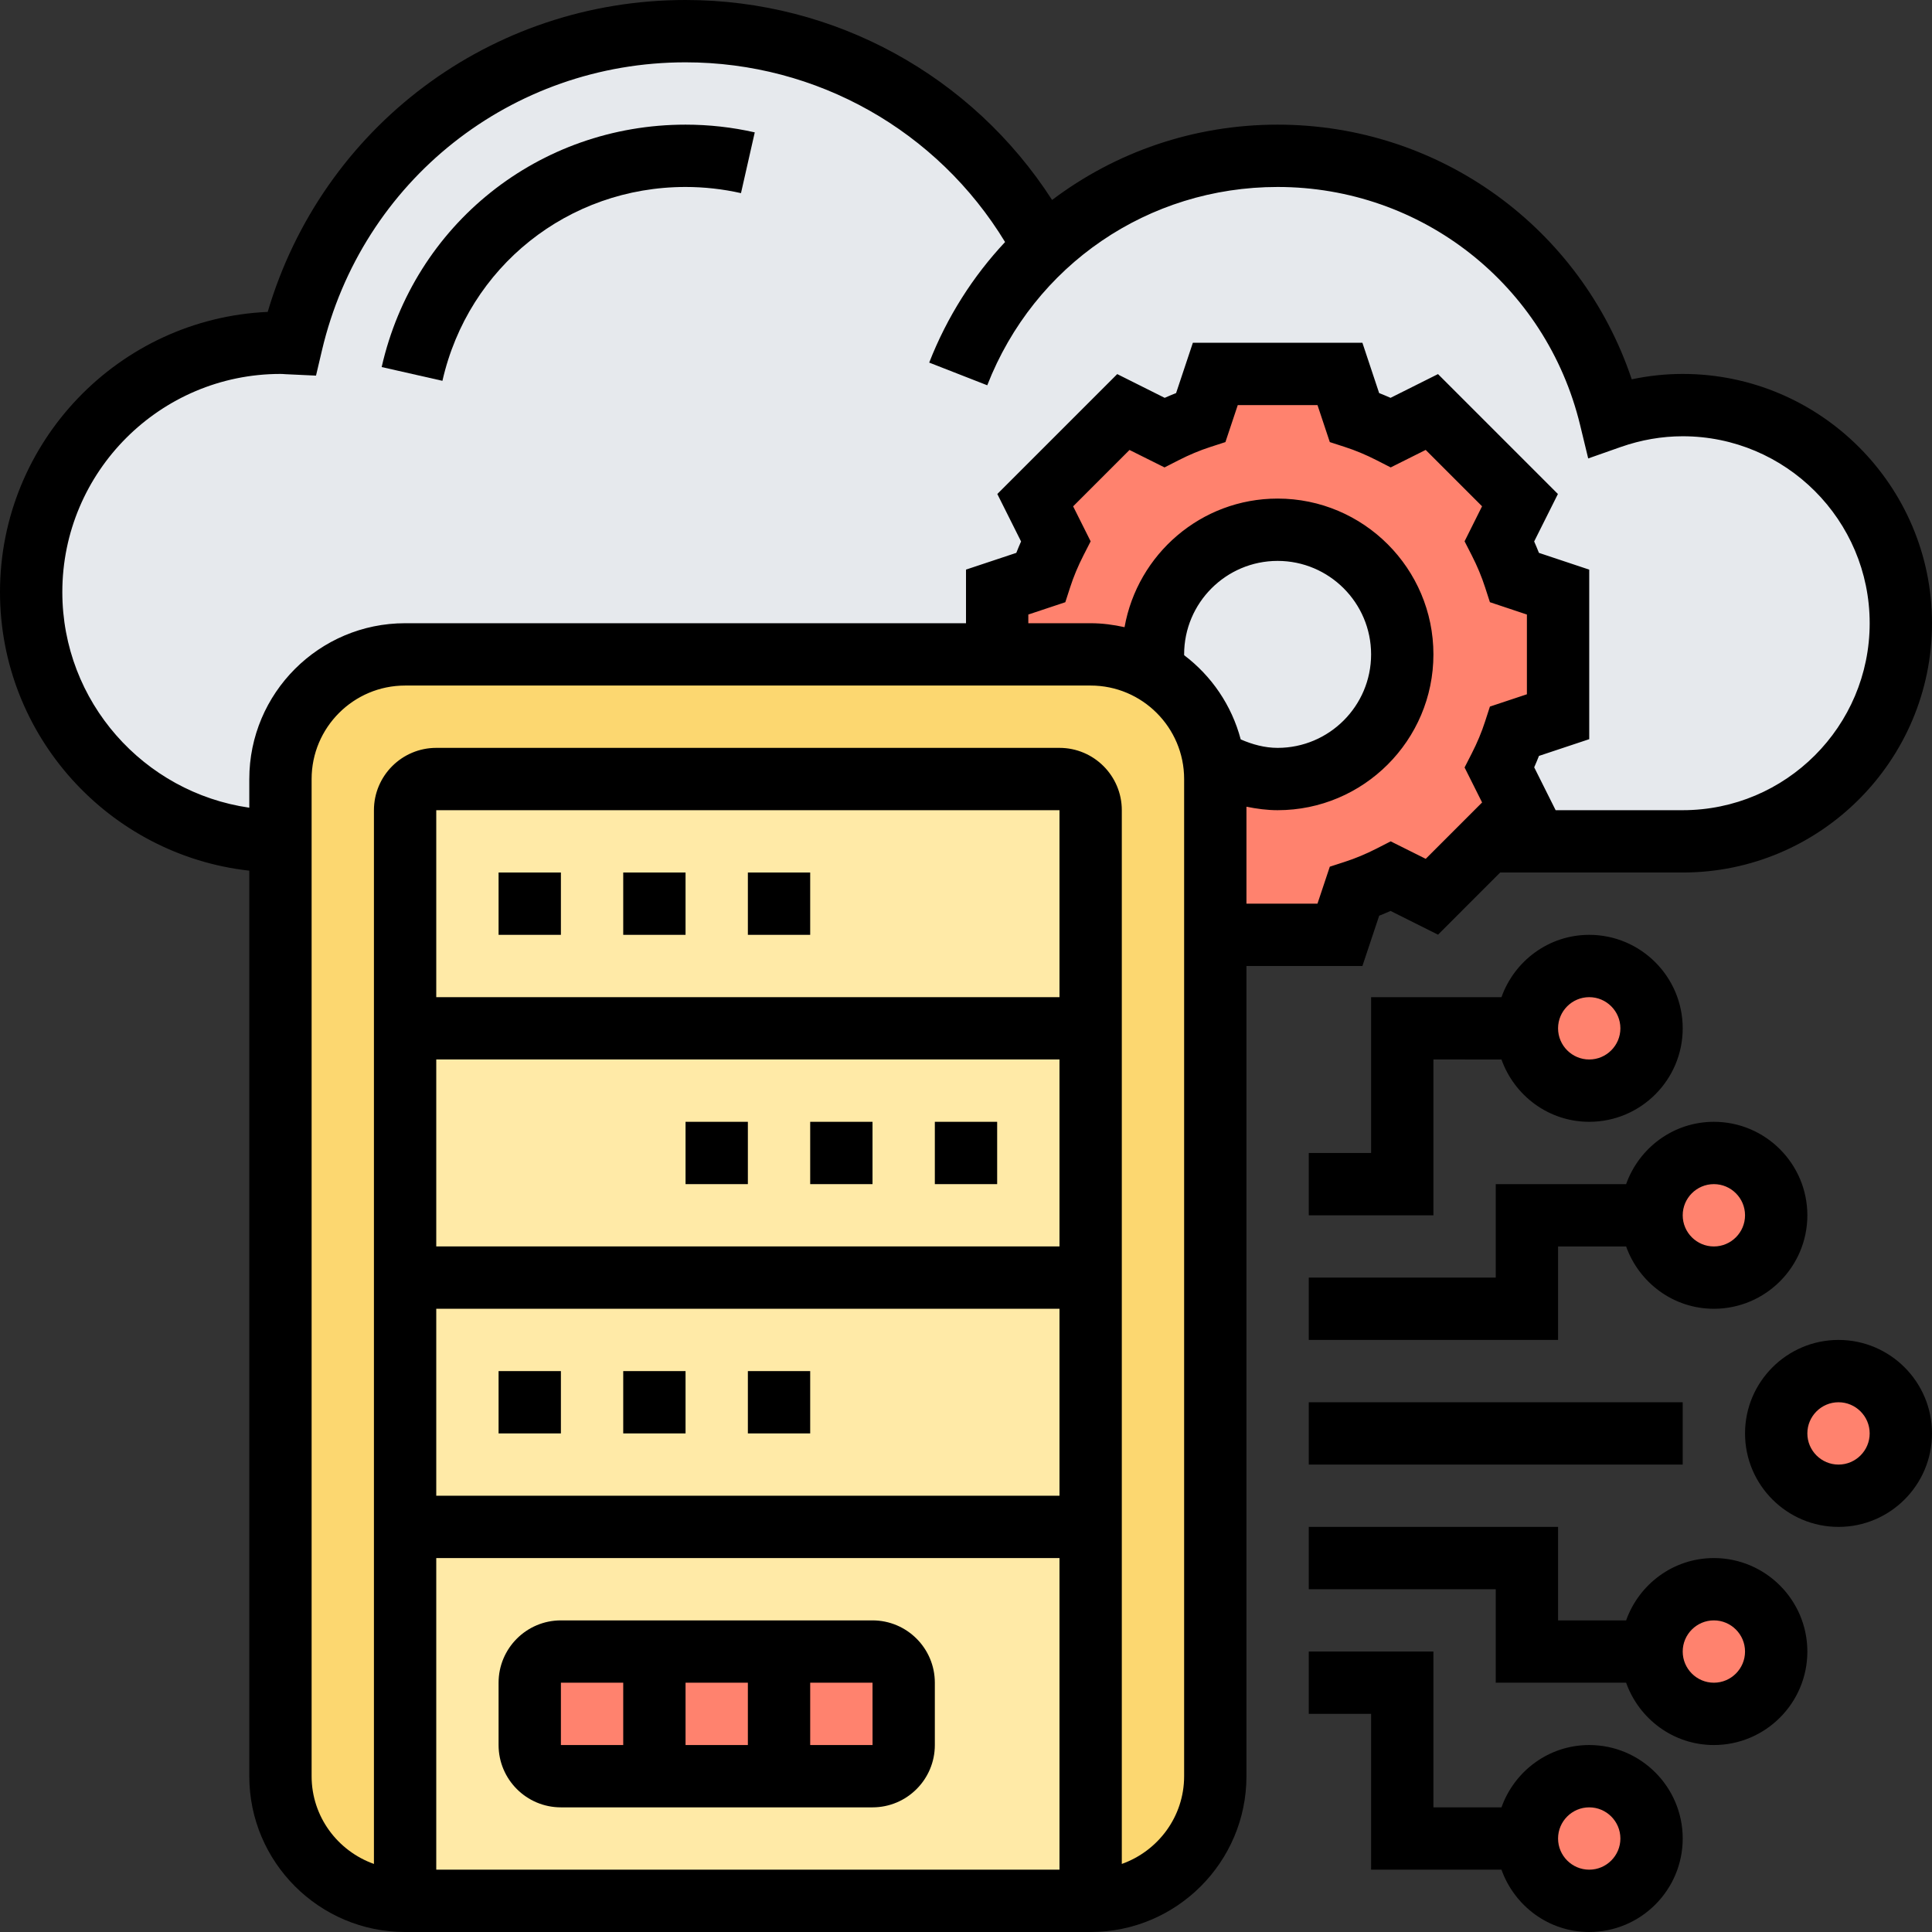 <svg id="Layer_5" enable-background="new 0 0 62 62" height="512" viewBox="0 0 62 62" width="512" xmlns="http://www.w3.org/2000/svg"><rect x="0" y="0" width="62" height="62" fill="#333333" stroke="none"/><g><g><g><circle cx="55" cy="53" fill="#ff826e" r="2"/></g><g><circle cx="59" cy="46" fill="#ff826e" r="2"/></g><g><circle cx="51" cy="59" fill="#ff826e" r="2"/></g><g><circle cx="55" cy="39" fill="#ff826e" r="2"/></g><g><circle cx="51" cy="33" fill="#ff826e" r="2"/></g><g><path d="m54 13c-.81 0-1.59.15-2.32.4-1.17-4.82-5.5-8.4-10.68-8.4-2.89 0-5.53 1.12-7.49 2.95-2.18-4.13-6.52-6.95-11.51-6.95-6.15 0-11.29 4.28-12.64 10.02-.12-.01-.24-.02-.36-.02-4.42 0-8 3.58-8 8s3.58 8 8 8h45c3.87 0 7-3.13 7-7s-3.13-7-7-7z" fill="#e6e9ed"/></g><g><path d="m33.39 18.54c.13-.41.3-.8.49-1.17l-.66-1.32 2.83-2.83 1.32.66c.37-.19.76-.36 1.17-.49l.46-1.39h4l.46 1.39c.41.13.8.3 1.17.49l1.32-.66 2.83 2.83-.66 1.32c.19.37.36.76.49 1.17l1.39.46v4l-1.39.46c-.13.41-.3.8-.49 1.17l.66 1.32-1.05 1.05-1.78 1.78-1.32-.66c-.37.19-.76.36-1.17.49l-.46 1.39h-4v-5c0-.19-.01-.38-.04-.56.6.36 1.3.56 2.04.56 2.21 0 4-1.79 4-4s-1.79-4-4-4-4 1.79-4 4c0 .19.01.38.04.56-.6-.35-1.3-.56-2.04-.56h-3v-2z" fill="#ff826e"/></g><g><path d="m38.96 24.44c-.17-1.23-.9-2.27-1.92-2.88-.6-.35-1.3-.56-2.04-.56h-3-19c-2.21 0-4 1.79-4 4v2 30c0 2.21 1.79 4 4 4h22c2.21 0 4-1.79 4-4v-32c0-.19-.01-.38-.04-.56z" fill="#fcd770"/></g><g><path d="m35 26v35h-22v-35c0-.55.45-1 1-1h20c.55 0 1 .45 1 1z" fill="#ffeaa7"/></g><g><path d="m29 54v2c0 .55-.45 1-1 1h-10c-.55 0-1-.45-1-1v-2c0-.55.45-1 1-1h10c.55 0 1 .45 1 1z" fill="#ff826e"/></g></g><g><path d="m20 28h2v2h-2z"/><path d="m16 28h2v2h-2z"/><path d="m24 28h2v2h-2z"/><path d="m26 36h2v2h-2z"/><path d="m30 36h2v2h-2z"/><path d="m22 36h2v2h-2z"/><path d="m24 44h2v2h-2z"/><path d="m20 44h2v2h-2z"/><path d="m16 44h2v2h-2z"/><path d="m28 52h-10c-1.103 0-2 .897-2 2v2c0 1.103.897 2 2 2h10c1.103 0 2-.897 2-2v-2c0-1.103-.897-2-2-2zm-4 2v2h-2v-2zm-6 0h2v2h-2zm8 2v-2h2l.001 2z"/><path d="m43.721 31 .538-1.614c.122-.048.244-.099.366-.153l1.523.762 1.994-1.995h5.858c4.411 0 8-3.589 8-8s-3.589-8-8-8c-.548 0-1.095.058-1.636.173-1.626-4.86-6.161-8.173-11.364-8.173-2.691 0-5.204.881-7.237 2.417-2.567-3.984-6.966-6.417-11.763-6.417-6.253 0-11.657 4.076-13.409 10.009-4.774.215-8.591 4.166-8.591 8.991 0 4.624 3.507 8.441 8 8.941v29.059c0 2.757 2.243 5 5 5h22c2.757 0 5-2.243 5-5v-26zm3.841-5.248-1.809 1.809-1.124-.561-.45.23c-.34.174-.685.318-1.023.427l-.481.156-.396 1.187h-2.279v-3.112c.328.067.662.112 1 .112 2.757 0 5-2.243 5-5s-2.243-5-5-5c-2.458 0-4.496 1.787-4.912 4.127-.351-.078-.713-.127-1.088-.127h-2v-.279l1.187-.395.156-.481c.109-.339.253-.683.427-1.023l.23-.45-.562-1.123 1.809-1.809 1.124.56.45-.23c.34-.174.685-.318 1.023-.427l.481-.156.396-1.187h2.559l.395 1.187.481.156c.339.109.683.253 1.023.427l.45.23 1.123-.562 1.809 1.809-.561 1.124.23.45c.174.34.318.685.427 1.023l.156.481 1.187.396v2.559l-1.187.395-.156.481c-.109.339-.253.683-.427 1.023l-.23.45zm-9.562-4.752c0-1.654 1.346-3 3-3s3 1.346 3 3-1.346 3-3 3c-.413 0-.81-.109-1.184-.272-.29-1.094-.936-2.036-1.814-2.701 0-.009-.002-.018-.002-.027zm-30 4v.92c-3.387-.488-6-3.401-6-6.92 0-3.86 3.14-7 7-7 .054 0 .106.004.159.008l.982.046.19-.807c1.28-5.445 6.079-9.247 11.669-9.247 4.218 0 8.081 2.193 10.254 5.767-1.028 1.097-1.861 2.4-2.435 3.869l1.863.728c1.509-3.866 5.167-6.364 9.318-6.364 4.625 0 8.616 3.141 9.707 7.638l.26 1.074 1.043-.367c.653-.229 1.322-.345 1.99-.345 3.309 0 6 2.691 6 6s-2.691 6-6 6h-4.078l-.688-1.376c.054-.122.105-.244.153-.366l1.613-.537v-5.441l-1.614-.538c-.048-.122-.099-.244-.153-.366l.762-1.523-3.848-3.848-1.523.762c-.122-.054-.244-.105-.366-.153l-.537-1.614h-5.441l-.538 1.614c-.122.048-.244.099-.366.153l-1.523-.762-3.848 3.848.762 1.523c-.054.122-.105.244-.153.366l-1.614.537v1.721h-18c-2.757 0-5 2.243-5 5zm26 7h-20v-6h20zm-20 2h20v6h-20zm0 8h20v6h-20zm0 8h20v10h-20zm24 7c0 1.302-.839 2.402-2 2.816v-33.816c0-1.103-.897-2-2-2h-20c-1.103 0-2 .897-2 2v33.816c-1.161-.414-2-1.514-2-2.816v-32c0-1.654 1.346-3 3-3h22c1.654 0 3 1.346 3 3z"/><path d="m51 56c-1.302 0-2.402.839-2.816 2h-2.184v-5h-4v2h2v5h4.184c.414 1.161 1.514 2 2.816 2 1.654 0 3-1.346 3-3s-1.346-3-3-3zm0 4c-.551 0-1-.449-1-1s.449-1 1-1 1 .449 1 1-.449 1-1 1z"/><path d="m55 50c-1.302 0-2.402.839-2.816 2h-2.184v-3h-8v2h6v3h4.184c.414 1.161 1.514 2 2.816 2 1.654 0 3-1.346 3-3s-1.346-3-3-3zm0 4c-.551 0-1-.449-1-1s.449-1 1-1 1 .449 1 1-.449 1-1 1z"/><path d="m58 39c0-1.654-1.346-3-3-3-1.302 0-2.402.839-2.816 2h-4.184v3h-6v2h8v-3h2.184c.414 1.161 1.514 2 2.816 2 1.654 0 3-1.346 3-3zm-4 0c0-.551.449-1 1-1s1 .449 1 1-.449 1-1 1-1-.449-1-1z"/><path d="m59 43c-1.654 0-3 1.346-3 3s1.346 3 3 3 3-1.346 3-3-1.346-3-3-3zm0 4c-.551 0-1-.449-1-1s.449-1 1-1 1 .449 1 1-.449 1-1 1z"/><path d="m42 45h12v2h-12z"/><path d="m48.184 34c.414 1.161 1.514 2 2.816 2 1.654 0 3-1.346 3-3s-1.346-3-3-3c-1.302 0-2.402.839-2.816 2h-4.184v5h-2v2h4v-5zm2.816-2c.551 0 1 .449 1 1s-.449 1-1 1-1-.449-1-1 .449-1 1-1z"/><path d="m22 6c.601 0 1.199.067 1.779.198l.442-1.95c-.724-.165-1.471-.248-2.221-.248-4.703 0-8.713 3.199-9.752 7.779l1.95.442c.831-3.663 4.039-6.221 7.802-6.221z"/></g></g></svg>